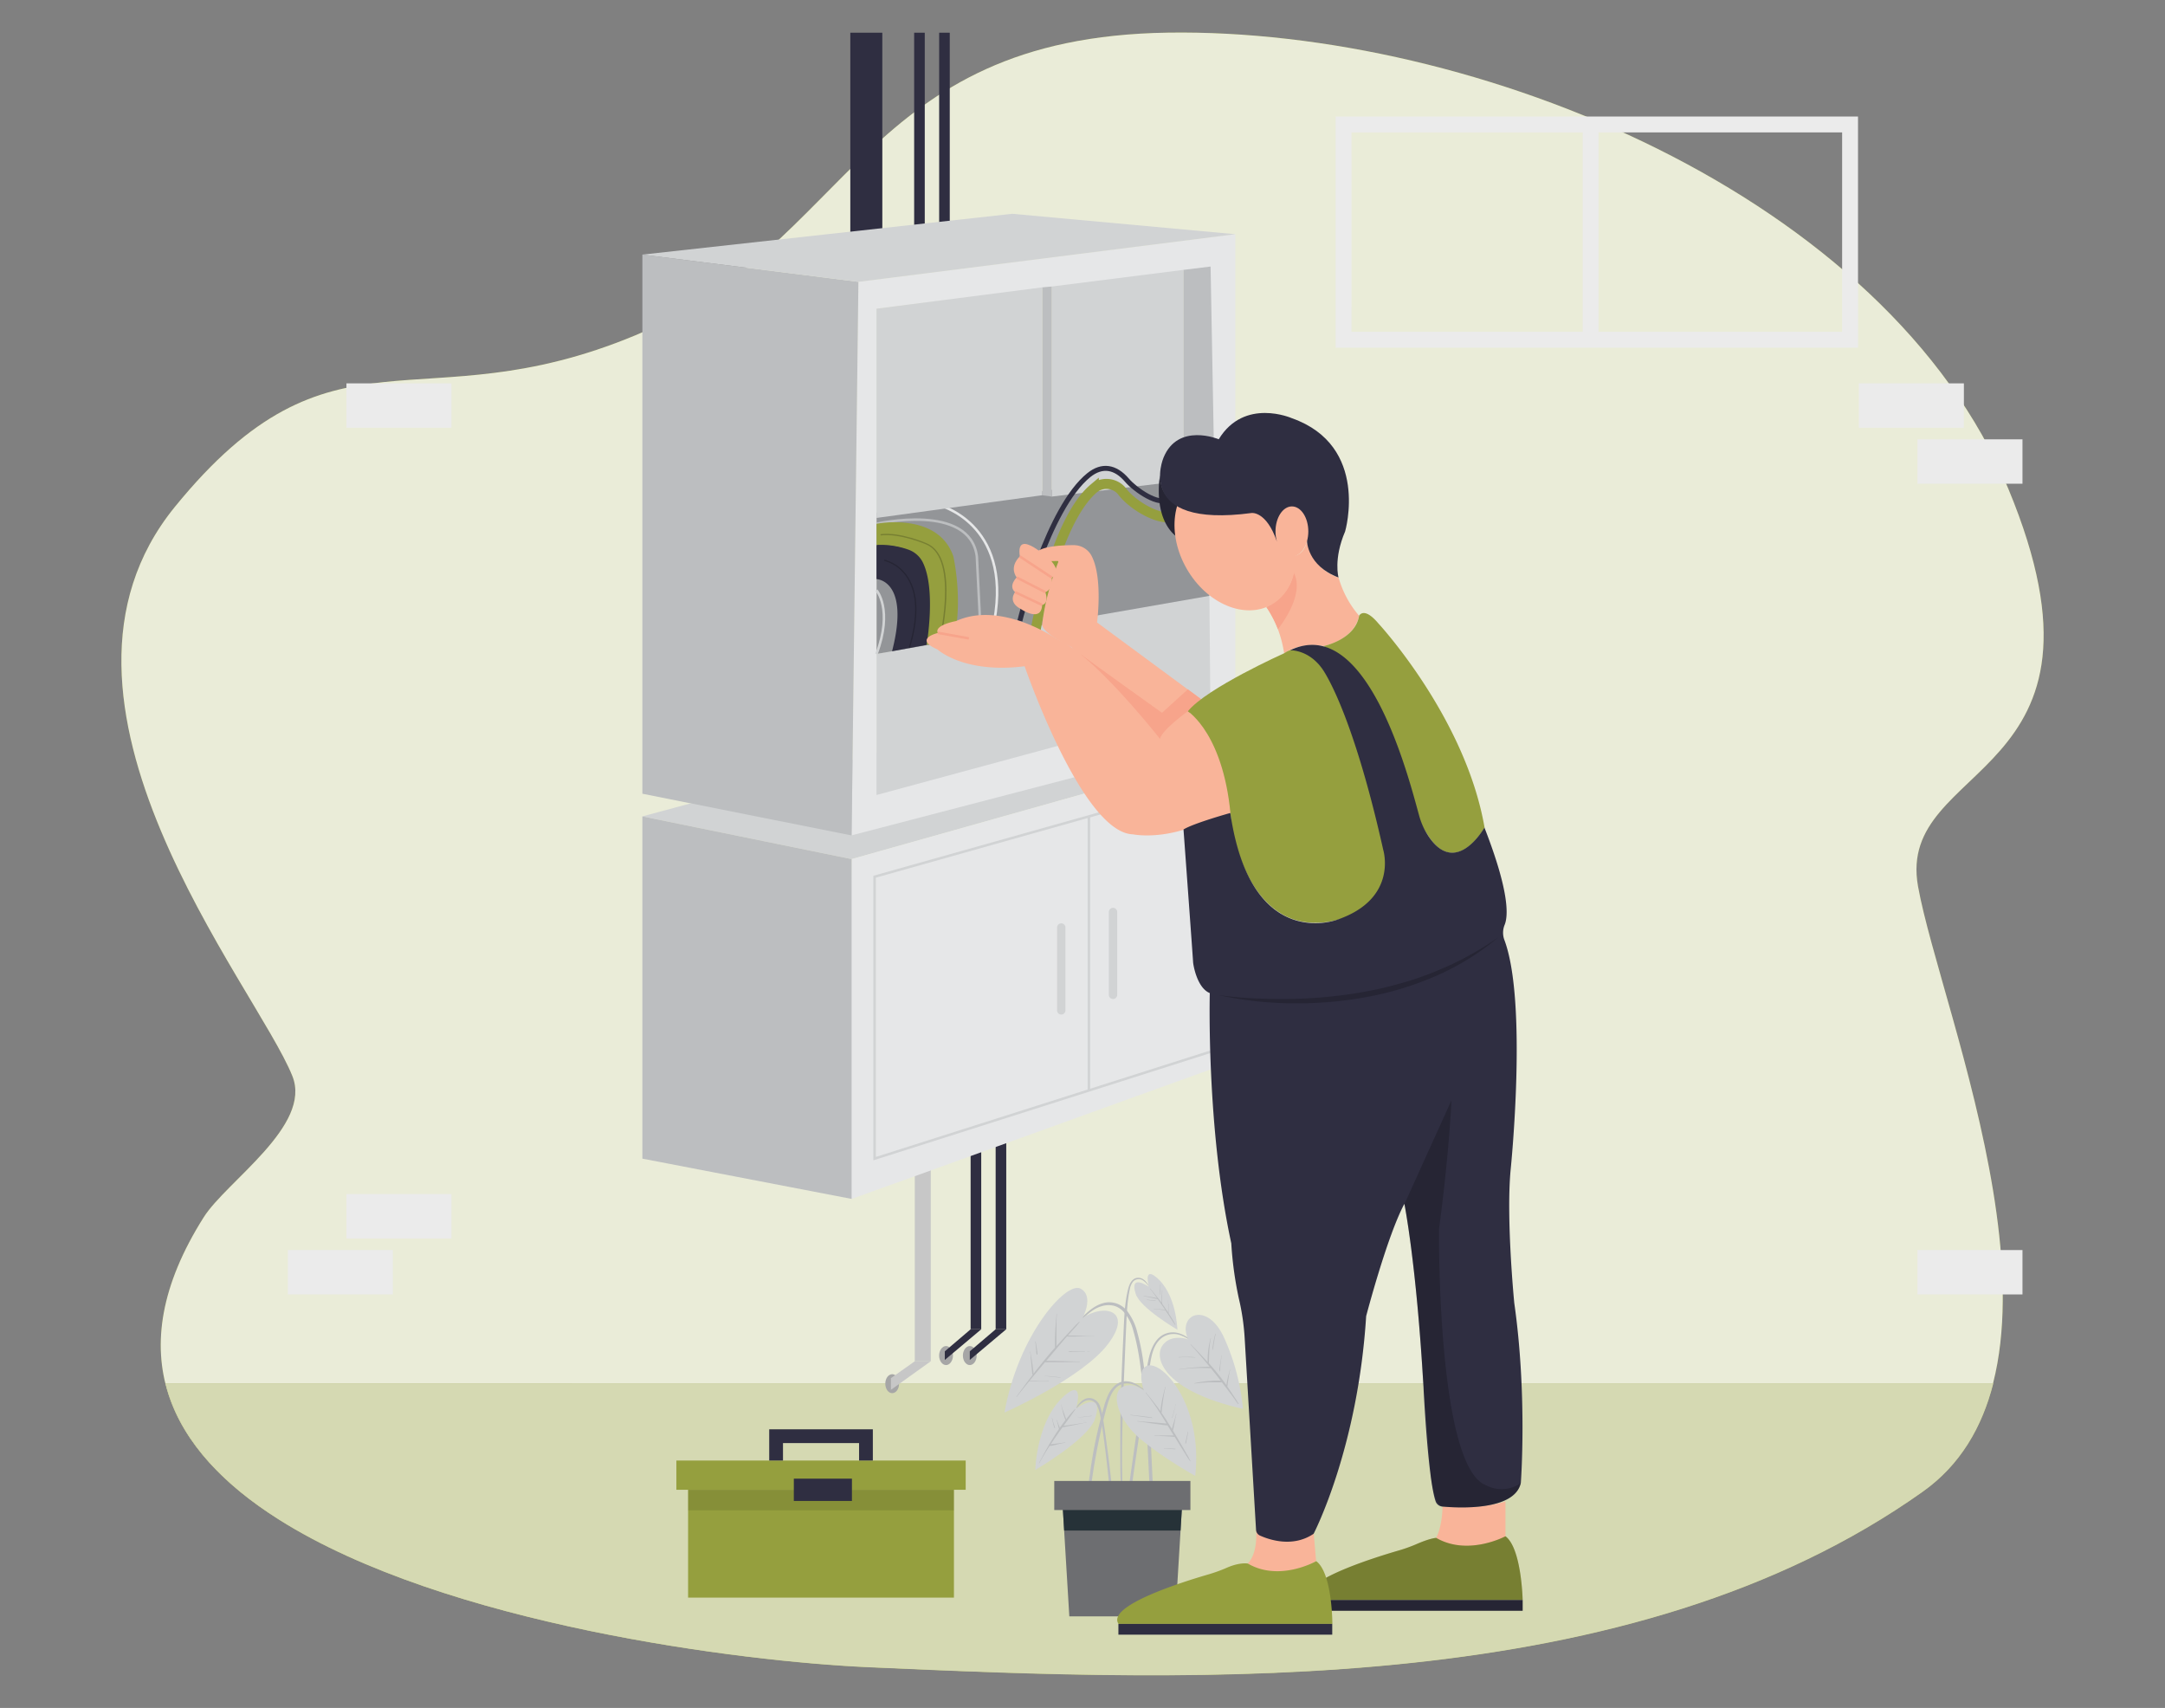  <!DOCTYPE svg PUBLIC "-//W3C//DTD SVG 1.1//EN" "http://www.w3.org/Graphics/SVG/1.1/DTD/svg11.dtd">
<svg id="b00bafa8-0f12-4fac-9687-9a50739ca8d5" data-name="f00a6ec9-61d0-4e5f-b05a-c77931489668" xmlns="http://www.w3.org/2000/svg" xmlns:xlink="http://www.w3.org/1999/xlink" width="865.76" height="682.89" viewBox="0 0 865.76 682.89">
<rect x="0" y="0" width="865.76" height="682.89" fill="#808080" stroke="none"/>
<defs>
<clipPath id="b008e192-d3de-4298-b863-137e851cf1e2">
<path d="M515.89,260s7.29-.38,12.79,7.33c0,0,11.65,15.17,24.46,72.47,0,0,6.08,19.48-18.26,27.88,0,0-37,14-42.89-42.63,0,0-14.7,4.1-18.72,6.6,0,0,3.83,52.31,3.83,53s1.43,10.27,6.68,12.42c0,0-1.43,53.74,8.6,100.08a144.86,144.86,0,0,0,3,21.94,92.32,92.32,0,0,1,2.36,16.12l4.54,76.48a2.68,2.68,0,0,0,1.57,2.28c3.59,1.62,13.12,4.95,21.46-.73,0,0,17.67-33.92,21-87,0,0,8.36-32,15.28-44.9,0,0,4.78,23.4,7.65,73.33,0,0,1.73,36.64,4.86,45.63a3.1,3.1,0,0,0,2.65,2.06c6.18.57,29,1.86,31.42-9.48,0,0,2.63-35.11-2.63-71.89,0,0-3.34-33.92-1.43-53.51,0,0,6.85-66.8-2.56-91.75a8.28,8.28,0,0,1,.16-6c1.47-3.68,1.83-13.4-8.11-38.86,0,0-11.77,21-23.09,2.32a28.75,28.75,0,0,1-3-7.06C563.46,311.55,546.89,245.12,515.89,260Z" fill="none"/>
</clipPath>
<style xmlns="http://www.w3.org/1999/xhtml">*, ::after, ::before { box-sizing: border-box; }
img, svg { vertical-align: middle; }
</style>
<style xmlns="http://www.w3.org/1999/xhtml">*, body, html { -webkit-font-smoothing: antialiased; }
img, svg { max-width: 100%; }
</style>
</defs>
<g id="b7b1f2e6-ca7d-4e2e-817f-29a33e4cff33" data-name="f288c4f6-0b70-4461-a5fe-7bddc1bb3f08">
<path d="M111.5,607.51c66.6,42.08,185.63,56.78,235.44,59,135.44,6.06,305.19,12.64,421.86-70.16,68.62-48.76,7.22-191.43-1.81-242s84.88-41.53,36.12-158.92S590,11.25,467.21,13.05s-126.41,84.88-213.1,121-121-9-184.2,68.63,32.5,191.42,47,227.54c8,19.87-26.38,42.06-35.48,56.53C47,541.27,68.19,580.2,111.5,607.51Z" fill="#959f3e" data-primary="true"/>
<path d="M111.5,607.51c66.6,42.08,185.63,56.78,235.44,59,135.44,6.06,305.19,12.64,421.86-70.16,68.62-48.76,7.22-191.43-1.81-242s84.88-41.53,36.12-158.92S590,11.25,467.21,13.05s-126.41,84.88-213.1,121-121-9-184.2,68.63,32.5,191.42,47,227.54c8,19.87-26.38,42.06-35.48,56.53C47,541.27,68.19,580.2,111.5,607.51Z" fill="#fff" opacity="0.8" style="isolation:isolate"/>
</g>
<g id="fce7897b-483b-470c-9d66-cb2fcc4fa2b2" data-name="f1ff7662-b122-4570-ba24-3115d9c82164">
<path d="M66.21,553.11C71.62,575,88.4,593,111.59,607.6c66.6,42.08,185.63,56.78,235.44,59,135.44,6.06,305.19,12.64,421.86-70.16,15-10.64,23.74-25.72,28.22-43.35Z" fill="#959f3e" data-primary="true"/>
<path d="M66.21,553.11C71.62,575,88.4,593,111.59,607.6c66.6,42.08,185.63,56.78,235.44,59,135.44,6.06,305.19,12.64,421.86-70.16,15-10.64,23.74-25.72,28.22-43.35Z" fill="#fff" opacity="0.6" style="isolation:isolate"/>
</g>
<g id="f313ebf7-7de7-48ce-83ba-0cddf527b6ab" data-name="b772d7a3-000e-479b-8e81-b6269830f8d7">
<rect x="138.54" y="477.43" width="42" height="17.75" fill="#ebebeb"/>
<rect x="115.11" y="499.81" width="42" height="17.75" fill="#ebebeb"/>
<rect x="517.25" y="364.38" width="42" height="17.75" fill="#ebebeb"/>
<rect x="493.82" y="386.77" width="42" height="17.75" fill="#ebebeb"/>
<rect x="766.77" y="499.81" width="42" height="17.75" fill="#ebebeb"/>
<rect x="743.34" y="153.28" width="42" height="17.75" fill="#ebebeb"/>
<rect x="766.77" y="175.66" width="42" height="17.75" fill="#ebebeb"/>
<rect x="470.4" y="364.38" width="42" height="17.75" fill="#ebebeb"/>
<rect x="138.54" y="153.28" width="42" height="17.75" fill="#ebebeb"/>
<path d="M743,139H534.11V46.6H743Zm-202.53-6.35H736.65V52.94H540.46Z" fill="#ebebeb"/>
<rect x="632.91" y="52.18" width="6.34" height="81.23" fill="#ebebeb"/>
</g>
<g id="e81d276e-7561-423b-9484-a8ea1c8f7648" data-name="a04bfff2-bebf-486b-b766-0684f16b553b">
<path d="M479.79,538.93c-3.39-3.33-7.78-7.35-13-5.91-4.89,1.35-6.76,6.68-7.63,11.12-1.13,5.72-2,11.5-2.91,17.27s-1.78,11.65-2.62,17.48c-.47,3.29-.93,6.58-1.4,9.87l-.69,4.94c-.22,1.62-.49,3.23-.58,4.86a.47.47,0,0,0,.49.43.46.46,0,0,0,.41-.33c.63-2.74.89-5.6,1.29-8.39s.81-5.6,1.22-8.41q1.23-8.34,2.5-16.69t2.59-16.69c.76-4.71,1.11-10.57,5.29-13.68a8,8,0,0,1,7.82-.74c2.75,1.05,4.94,3,7.1,5C479.76,539.14,479.86,539,479.79,538.93Z" fill="#bcbec0"/>
<path d="M475.15,535.53s-7-2.5-10.37,2.57.67,18,32.27,25.22a88.87,88.87,0,0,0-7.6-28.57C482.67,520,470.6,525.57,475.15,535.53Z" fill="#d1d3d4"/>
<path d="M495.24,561.21a25,25,0,0,0-1.59-2.57c-.53-.81-1.06-1.62-1.61-2.43-.4-.61-.82-1.21-1.23-1.81a1.14,1.14,0,0,1,.06-.45,4.48,4.48,0,0,0,.1-.82c.08-.59.17-1.18.26-1.78s.18-1.17.29-1.76a9.82,9.82,0,0,1,.42-1.86c0-.09-.13-.14-.14,0a8.73,8.73,0,0,1-.28,1c-.08.26-.15.53-.21.79-.16.6-.3,1.21-.44,1.81s-.23,1.12-.32,1.68c-.05.27-.09.54-.13.81-.56-.81-1.13-1.6-1.73-2.38-1.68-2.21-3.45-4.34-5.29-6.42h0c.17-3.32.09-6.61.82-9.88,0-.09-.11-.14-.13,0a34.26,34.26,0,0,0-1.18,9.45l-2-2.19c-1.54-1.66-3.11-3.28-4.71-4.88-.07-.06-.17,0-.1.1,2.66,2.87,5.19,5.85,7.65,8.89a53.09,53.09,0,0,0-5.78.22c-2.14.15-4.27.43-6.4.72-.09,0-.06.16,0,.14A62.87,62.87,0,0,1,478,547c2.06-.09,4.11,0,6.17,0q2,2.46,3.95,5H486.4c-1,0-1.92.08-2.88.16a44.08,44.08,0,0,0-5.83.87c-.09,0-.07.16,0,.14,1.94-.21,3.88-.4,5.84-.47h4.25a1.91,1.91,0,0,0,.79-.08l2.55,3.32c.67.88,1.33,1.77,2,2.67s1.26,1.92,2,2.78a.15.15,0,0,0,.18,0,.13.13,0,0,0,0-.17Z" fill="#bcbec0"/>
<path d="M478.17,542.71a20.1,20.1,0,0,0-3.38-.17c-1.13,0-2.26,0-3.38.08a.07.07,0,0,0,0,.14c1.15-.09,2.29-.11,3.44-.09s2.21.12,3.32.09C478.2,542.76,478.21,542.71,478.17,542.71Z" fill="#bcbec0"/>
<path d="M488.09,545.25c.13-1.07.26-2.16.49-3.22a.06.06,0,0,0,0-.08h-.1c-.17,1.06-.37,2.12-.53,3.18-.08.53-.15,1.06-.22,1.6a7.64,7.64,0,0,0-.13,1.51.1.1,0,0,0,.13.06h0a.09.09,0,0,0,.06-.06,8.5,8.5,0,0,0,.16-1.51C488,546.28,488,545.77,488.09,545.25Z" fill="#bcbec0"/>
<path d="M486,533.29c-.28,1.06-.55,2.12-.74,3.19-.1.54-.19,1.09-.26,1.63a7.14,7.14,0,0,0-.11,1.6H485a8.76,8.76,0,0,0,.25-1.52c.07-.52.15-1.05.24-1.57.19-1.1.39-2.19.66-3.28C486.17,533.25,486,533.21,486,533.29Z" fill="#bcbec0"/>
<path d="M444.85,597.4q-.25-3-.57-6-.63-5.91-1.43-11.79c-.52-3.91-1-7.83-1.65-11.73a28.47,28.47,0,0,0-1.21-5.32,5,5,0,0,0-2.95-3.33c-3.72-1.29-6.23,2.57-7.73,5.3,0,.08.08.14.13.07.9-1.3,3.38-4.92,6.2-4.75,1.9.11,3.42,1.45,4.33,6.19,2.27,11.79,4.32,35.72,4.55,37.29.13.83.72.79.72-.1C445.25,601.3,445,599.34,444.85,597.4Z" fill="#bcbec0"/>
<path d="M430.36,563.14s3.25-11.48-3.93-5.74c-12,9.6-12.43,30.33-12.43,30.33s21.27-12.35,23.91-20.49C441.84,555.06,430.36,563.14,430.36,563.14Z" fill="#d1d3d4"/>
<path d="M434.36,568.72c-1.67.34-3.36.56-5,.81l-2.39.33c-.54.08-1.08.13-1.63.2,1.59-2.19,3.18-4.36,4.7-6.59.06-.08-.07-.17-.14-.1a49.43,49.43,0,0,0-3.55,4.1c-.31-.89-.63-1.78-.94-2.66a26.18,26.18,0,0,1-1-3.11.06.06,0,0,0,0-.08h-.1m0,0c.29,1,.49,2.12.77,3.18a24.54,24.54,0,0,0,1,3c-.78,1-1.53,2-2.25,3.1-.37-1-.82-2-1.15-3.1,0-.08-.16,0-.13,0,.38,1.17.58,2.38.94,3.55-.49.71-1,1.43-1.44,2.15-.86,1.32-1.67,2.67-2.46,4a.32.32,0,0,0-.19.32c-1.34,2.32-2.62,4.68-3.88,7.06a.07.07,0,1,0,.1.1h0c1.26-2.35,2.66-4.64,4.12-6.89h0a3.21,3.21,0,0,1,.62,0l.74-.15c.55-.12,1.09-.27,1.64-.4,1.08-.27,2.14-.52,3.24-.71.09,0,0-.16,0-.14-1.29.25-2.58.39-3.88.54-.61.07-1.23.15-1.84.25h-.09c.77-1.16,1.54-2.31,2.33-3.45s1.56-2.23,2.36-3.33c.74-.11,1.47-.3,2.2-.44l2.47-.48c1.65-.33,3.28-.69,4.94-1,0,0-.05-.11-.12-.1Z" fill="#bcbec0"/>
<path d="M421.56,569.86l-.29-.92q-.28-.95-.48-1.92c0-.09-.16,0-.14,0,.14.65.29,1.29.44,1.94a13.91,13.91,0,0,0,.55,1.91.13.13,0,0,0,.16.08h0a.12.12,0,0,0,.08-.15h0C421.8,570.5,421.67,570.14,421.56,569.86Z" fill="#bcbec0"/>
<path d="M436.51,566.07c-1,.14-1.94.21-2.92.3s-1.95.22-2.92.36m0,.09c1-.07,1.95-.14,2.92-.27s2-.27,2.93-.34c.09,0,.08-.16,0-.14Z" fill="#bcbec0"/>
<path d="M460.5,582.87c-.38-8.45-.91-16.89-1.76-25.31-.42-4.19-.9-8.38-1.49-12.55a87.8,87.8,0,0,0-2.42-12.14,23.15,23.15,0,0,0-4-8.57,9.19,9.19,0,0,0-8.17-3.57c-3.7.46-6.68,2.79-9.25,5.32-2.89,2.84-5.54,5.94-8.22,9l-2,2.32c-.06.07,0,.17.1.1,2.62-3,5.34-5.93,8.18-8.72,2.63-2.58,5.34-5.4,9-6.47a9.27,9.27,0,0,1,5.22-.12,8.23,8.23,0,0,1,3.56,2.26,18.54,18.54,0,0,1,4,7.81c2.27,7.77,3.09,15.91,3.93,23.93s1.44,16.32,1.85,24.51.73,16.46,1.52,24.66c.1,1,.23,2,.36,3,.08.68,1.14.68,1.08,0C461.27,599.84,460.88,591.36,460.5,582.87Z" fill="#bcbec0"/>
<path d="M432.9,527s4.83-8.93-.88-11.8-24.78,18.44-30.35,49.59c0,0,30.82-13.64,41.28-27.23S441.55,521,432.9,527Z" fill="#d1d3d4"/>
<path d="M437.43,534.23c-3.46,0-6.92-.26-10.38-.24l1.95-2.23a33.71,33.71,0,0,0,2.71-3.14c.05-.07-.06-.18-.13-.12a23.33,23.33,0,0,0-2.62,2.64c-.87.92-1.73,1.84-2.59,2.77-1.33,1.44-2.64,2.89-3.91,4.35V532.5c0-2.38,0-4.78.18-7.15,0-.1-.13-.09-.14,0-.17,2.39-.41,4.77-.53,7.16-.06,1.17-.09,2.35-.1,3.53v2.81l-.61.67c-2.76,3.16-5.39,6.43-8,9.76a5.23,5.23,0,0,0,0-.56,10,10,0,0,0-.12-1.1c-.09-.79-.2-1.58-.31-2.37s-.23-1.49-.36-2.23-.34-1.67-.41-2.52c0-.1-.16-.08-.13,0a21.51,21.51,0,0,1,.28,2.53c.08.76.15,1.53.22,2.29s.13,1.52.21,2.29a10,10,0,0,0,.11,1.1,1.46,1.46,0,0,0,.07.55,1.11,1.11,0,0,0,.15.43l-1.32,1.72c-1.75,2.32-3.46,4.65-5.18,7,0,.07,0,.17.1.1,1.63-2.12,3.3-4.2,5-6.26,1.26,0,2.56,0,3.83-.06s2.67,0,4,0c.09,0,.08-.14,0-.14h-4c-1.22,0-2.46-.06-3.68,0,1.49-1.81,3-3.61,4.51-5.41l1.65-2a6.7,6.7,0,0,0,1.55,0h5.24c2.35,0,4.7-.11,7.06-.12.09,0,.08-.14,0-.14-2.35,0-4.71-.13-7.06-.19-1.14,0-2.28-.07-3.42-.08h-2.88l3.89-4.6a.18.18,0,0,0,.07-.08c1.26-1.49,2.52-3,3.8-4.46l.53-.6c3.59.11,7.18-.13,10.77-.06C437.53,534.38,437.52,534.23,437.43,534.23Z" fill="#bcbec0"/>
<path d="M435.66,540.35h-.84a.08.08,0,0,0,0,.09h.84C435.76,540.5,435.75,540.35,435.66,540.35Z" fill="#bcbec0"/>
<path d="M433.8,540.36c-1.11,0-2.22,0-3.33-.07H428.8a5.75,5.75,0,0,0-1.55,0v.1a6.2,6.2,0,0,0,1.55.11h5C433.89,540.51,433.89,540.37,433.8,540.36Z" fill="#bcbec0"/>
<path d="M424.11,550.77a44.45,44.45,0,0,0-6.82-.62m0,.05c2.27.22,4.53.34,6.78.7.09,0,.13-.12,0-.13Z" fill="#bcbec0"/>
<path d="M414.84,540.85a1.68,1.68,0,0,0-.07-.59c-.06-.45-.13-.89-.2-1.34-.13-.84-.28-1.69-.44-2.53,0-.08-.15-.06-.14,0,.11.87.2,1.74.28,2.62,0,.43.07.86.11,1.29a3.61,3.61,0,0,0,.18,1.22.17.17,0,0,0,.23.06l.06-.06A1.52,1.52,0,0,0,414.84,540.85Z" fill="#bcbec0"/>
<path d="M460.2,515.5c-1.11-2-2.51-4.77-5.26-4.59-2.28.14-3.3,2.46-3.79,4.38-1.5,5.93-1.6,12.18-1.9,18.26-.61,12.85-1.17,25.71-1.25,38.57v10.7c0,3.63,0,7.29.26,10.92a.27.27,0,0,0,.32.21h0a.25.25,0,0,0,.21-.21c0-3.1-.09-6.22-.1-9.33s0-6.07.06-9.1q.15-9.22.49-18.44c.23-6.11.5-12.21.75-18.32q.19-4.59.4-9.15c.13-3,.26-5.92.6-8.86.19-1.64.43-3.29.78-4.91a6.79,6.79,0,0,1,1.42-3.3,3.11,3.11,0,0,1,4-.29,8.53,8.53,0,0,1,2.85,3.55C460.12,515.66,460.24,515.58,460.2,515.5Z" fill="#bcbec0"/>
<path d="M459.45,514.52s-2.26-8,2.74-4c8.33,6.66,8.63,21.13,8.63,21.13s-14.81-8.6-16.65-14.28C451.43,508.92,459.45,514.52,459.45,514.52Z" fill="#d1d3d4"/>
<path d="M467.7,525.72c-.13-.22-.28-.44-.42-.66a3.86,3.86,0,0,0,0-.68v-1a19,19,0,0,1,.07-2,.07.07,0,0,0-.14,0c0,.66-.06,1.32-.08,2v1.42c-.58-.9-1.17-1.79-1.79-2.67-.18-.26-.37-.5-.55-.76a15.17,15.17,0,0,1-.05-2.61c0-.93,0-1.85.06-2.78a.07.07,0,1,0-.14,0c0,1-.08,1.93-.13,2.9q0,1,0,2.07c-1.43-2-3-3.82-4.49-5.69a.07.07,0,1,0-.11.09h0c1,1.2,1.87,2.44,2.76,3.69-1.74-.41-3.51-.64-5.29-.9a.07.07,0,0,0,0,.14c1.87.28,3.71.75,5.57,1.16h0l2.11,3,.84,1.23h-.08l-.58-.08-1.23-.11c-.85-.07-1.71-.11-2.56-.16-.09,0-.09.14,0,.15a23.7,23.7,0,0,1,2.52.17l1.32.16.58.07H466l1.42,2.1c.84,1.24,1.59,2.56,2.48,3.76,0,.07.15,0,.12-.08A39.72,39.72,0,0,0,467.7,525.72Z" fill="#bcbec0"/>
<path d="M464,516.69v-.94a14.8,14.8,0,0,1,.08-2,.07.07,0,1,0-.14,0c0,.65-.07,1.29-.1,1.94v1.45a1.19,1.19,0,0,0,0,.46.06.06,0,1,0,.12,0h0a1.55,1.55,0,0,0,0-.43Z" fill="#bcbec0"/>
<path d="M462.19,520a13.66,13.66,0,0,0-1.68-.17c-.61-.05-1.22-.11-1.83-.19a.07.07,0,0,0,0,.14c1.17.08,2.33.29,3.5.33C462.24,520.14,462.25,520,462.19,520Z" fill="#bcbec0"/>
<path d="M466.84,520.05v1.65a1.35,1.35,0,0,0,0,.49m.06,0a.45.45,0,0,0,0-.23v-1.64a.81.81,0,0,1,0-.31c.15-.1-.16-.1-.06,0Z" fill="#bcbec0"/>
<path d="M460.54,558.14c-3.11-2.34-5.91-5.7-10.1-5.87-3.46-.13-5.88,2.47-7.27,5.37a29.7,29.7,0,0,0-1.69,4.77q-.94,3.29-1.77,6.6c-1.08,4.34-2,8.73-2.77,13.14-.42,2.46-.81,4.93-1.12,7.4a60.2,60.2,0,0,0-.73,7.58.38.38,0,0,0,.39.39h0a.4.4,0,0,0,.38-.3c.42-2.07.6-4.21.91-6.3s.62-4.21,1-6.31q1.07-6.29,2.48-12.52c.89-3.92,1.77-7.9,3-11.72.91-2.73,2.36-5.92,5.32-6.91,4.49-1.49,8.57,2.31,11.86,4.78C460.52,558.31,460.62,558.21,460.54,558.14Z" fill="#bcbec0"/>
<path d="M457.36,555.92s-2.87-8.2,1.28-9.81c6.22-2.41,22.51,15.94,19.32,44,0,0-12.58-6.93-21.87-14.73s-11.68-18-7.58-20.62S457.36,555.92,457.36,555.92Z" fill="#d1d3d4"/>
<path d="M476,584.14a21.31,21.31,0,0,0-1.51-2.83c-.53-1-1.07-1.92-1.63-2.87-1.08-1.85-2.15-3.7-3.26-5.54l-.55-.89a.55.55,0,0,1,.07-.33l.19-.81c.14-.61.24-1.22.36-1.84.22-1.2.43-2.42.76-3.6a.07.07,0,1,0-.14,0c-.26,1.21-.64,2.39-1,3.57-.17.57-.36,1.15-.51,1.74a2.41,2.41,0,0,1-.16.6c-1.34-2.19-2.7-4.38-4.16-6.49a2.73,2.73,0,0,0,.14-.9,10.29,10.29,0,0,1,.14-1.23c.11-.92.22-1.85.35-2.77a52.13,52.13,0,0,1,1-5.39c0-.09-.12-.11-.14,0-.45,1.77-.94,3.54-1.27,5.33-.17.88-.32,1.77-.44,2.65-.06.45-.11.9-.15,1.34a1.07,1.07,0,0,1,0,.4c-.46-.63-.91-1.27-1.38-1.89-1.44-1.89-2.93-3.74-4.43-5.58a.07.07,0,0,0-.12.08,98.67,98.67,0,0,1,7.07,10.25l1.23,2H466c-.53-.07-1.06-.1-1.59-.15-1.06-.1-2.11-.2-3.17-.28-2.12-.17-4.25-.3-6.37-.52a.07.07,0,1,0,0,.14c2.14.24,4.28.58,6.41.89l3.15.42a12.37,12.37,0,0,0,2.43.25l2.5,4.06a2.62,2.62,0,0,0-.56,0h-7.1c-.09,0-.08.14,0,.14,1.39,0,2.77.09,4.15.16l2,.12,1,.07a2.08,2.08,0,0,0,.86,0l2.13,3.45c.65,1.06,1.31,2.12,2,3.17a26.26,26.26,0,0,0,2.13,3.21S476.08,584.22,476,584.14Z" fill="#bcbec0"/>
<path d="M470.05,561.42a20.47,20.47,0,0,1-.57,2.67c-.23.91-.49,1.81-.79,2.7a.07.07,0,0,0,0,.1h0a.11.11,0,0,0,.11,0c.28-.89.53-1.78.75-2.68s.36-1.83.58-2.73a.07.07,0,0,0,0-.08h0s-.07,0-.08.06Z" fill="#bcbec0"/>
<path d="M460.8,566.91a1,1,0,0,0-.69-.26l-1.18-.16-2.22-.27c-1.53-.18-3.07-.33-4.6-.52a.07.07,0,1,0,0,.14c1.44.17,2.88.39,4.33.58.7.1,1.41.2,2.12.28l1,.11a3.31,3.31,0,0,1,1.17.2C460.8,567.05,460.85,567,460.8,566.91Z" fill="#bcbec0"/>
<path d="M470,579.27c-.72-.06-1.45-.09-2.17-.11H466.2a4,4,0,0,1-.69,0c-.1,0-.11.16,0,.14a3.42,3.42,0,0,1,.64,0h.57l1.1.06c.72,0,1.45.09,2.18.09C470.11,579.42,470.11,579.28,470,579.27Z" fill="#bcbec0"/>
<path d="M474.46,576.14l.24-1.23c.15-.81.3-1.62.44-2.43a.07.07,0,0,0-.14,0c-.17.79-.35,1.58-.53,2.37-.09.39-.18.79-.26,1.18a3.35,3.35,0,0,1-.11.55,1.62,1.62,0,0,0-.07.58c0,.07.11.12.16,0A3,3,0,0,0,474.46,576.14Z" fill="#bcbec0"/>
<polygon points="472.79 600.35 472.09 611.97 470.02 646.27 427.61 646.27 425.54 611.97 424.84 600.35 472.79 600.35" fill="#6d6e71"/>
<polygon points="472.79 600.35 472.09 611.97 425.54 611.97 424.84 600.35 472.79 600.35" fill="#263238"/>
<rect x="421.59" y="592.13" width="54.44" height="11.63" fill="#6d6e71"/>
</g>
<rect x="340.03" y="13.08" width="12.8" height="86.01" fill="#2f2e41" data-secondary="true"/>
<rect x="365.56" y="13.08" width="4.24" height="86.01" fill="#2f2e41" data-secondary="true"/>
<rect x="375.56" y="13.08" width="4.24" height="86.01" fill="#2f2e41" data-secondary="true"/>
<path d="M381.08,542c0,2.09-1.27,3.8-2.77,3.8s-2.76-1.7-2.76-3.8,1.26-3.81,2.76-3.81S381.08,539.91,381.08,542Z" fill="#a6a6a6"/>
<rect x="388.14" y="441.06" width="4.24" height="90.43" fill="#2f2e41" data-secondary="true"/>
<polygon points="388.15 531.49 392.39 531.49 377.82 543.74 377.82 540.3 388.15 531.49" fill="#2f2e41" data-secondary="true"/>
<rect x="365.81" y="441.06" width="6.39" height="103.22" fill="#c7c7c7"/>
<ellipse cx="356.78" cy="553.24" rx="2.76" ry="3.79" fill="#a6a6a6"/>
<polygon points="365.81 544.28 372.2 544.28 356.27 555.7 356.27 551.03 365.81 544.28" fill="#c7c7c7"/>
<path d="M390.57,542c0,2.09-1.26,3.8-2.76,3.8s-2.76-1.7-2.76-3.8,1.26-3.81,2.76-3.81S390.57,539.91,390.57,542Z" fill="#a6a6a6"/>
<rect x="398.15" y="441.06" width="4.24" height="90.43" fill="#2f2e41" data-secondary="true"/>
<polygon points="398.15 531.49 402.38 531.49 387.81 543.74 387.81 540.3 398.15 531.49" fill="#2f2e41" data-secondary="true"/>
<path d="M576.83,602.39s.11,7.24-2.52,12.5c0,0,15,11.89,27.71.11V600.35S593.44,603.51,576.83,602.39Z" fill="#f9b499"/>
<path d="M574.31,614.89s-2.24.08-7.4,2.29a61.41,61.41,0,0,1-7.2,2.64c-11.36,3.29-41.19,12.73-36.33,19.91h85.51s-.42-20.7-6.87-25.48C602,614.25,587.09,622.29,574.31,614.89Z" fill="#959f3e" data-primary="true"/>
<path d="M574.31,614.89s-2.24.08-7.4,2.29a61.41,61.41,0,0,1-7.2,2.64c-11.36,3.29-41.19,12.73-36.33,19.91h85.51s-.42-20.7-6.87-25.48C602,614.25,587.09,622.29,574.31,614.89Z" opacity="0.2" style="isolation:isolate"/>
<rect x="523.38" y="639.73" width="85.51" height="4.3" fill="#2f2e41" data-secondary="true"/>
<rect x="523.38" y="639.73" width="85.51" height="4.3" opacity="0.2" style="isolation:isolate"/>
<polygon points="256.88 326.42 429.5 279.82 494.44 300.18 340.55 343.5 256.88 326.42" fill="#d1d3d4"/>
<polygon points="350.5 261.47 350.5 317.87 485.63 281.18 485.63 235.98 350.5 261.47" fill="#d1d3d4"/>
<polygon points="350.5 261.47 485.63 237.89 485.63 187.27 350.5 205.05 350.5 261.47" fill="#939598"/>
<path d="M343.27,112.69,340.55,334,494,294V93.64Zm7.23,205.18V123.42l132-16.33L484,281.7Z" fill="#e6e7e8"/>
<polygon points="420.57 198.55 473.27 192.19 473.27 107.9 420.57 114.56 420.57 198.55" fill="#d1d3d4"/>
<polygon points="473.27 107.9 484.1 106.57 485.63 189.96 473.27 192.19 473.27 107.9" fill="#bcbec0"/>
<polygon points="256.88 101.8 343.27 112.69 340.55 334.03 256.88 317.35 256.88 101.8" fill="#bcbec0"/>
<polygon points="256.88 101.8 404.79 85.48 493.95 93.64 343.27 112.69 256.88 101.8" fill="#d1d3d4"/>
<polygon points="420.57 198.55 416.74 198.01 416.74 114.9 420.57 114.56 420.57 198.55" fill="#bcbec0"/>
<path d="M413.92,253s7.8-44.52,23.49-57.72a8,8,0,0,1,11.26,1.14l.17.22c3.53,4.63,12.62,10.65,19,10.23" fill="none" stroke="#959f3e" stroke-miterlimit="10" stroke-width="4"/>
<path d="M408.8,248.5l-1.94-.48c.45-1.84,11.21-45.36,27.95-58.84,5.64-4.54,11.56-3.75,16.66,2.22,3.23,3.79,12.07,9.65,15.18,7.39l1.18,1.62c-4.62,3.34-14.63-3.89-17.88-7.71-4.41-5.16-9.08-5.82-13.88-2C419.85,203.79,408.91,248.05,408.8,248.5Z" fill="#2f2e41" data-secondary="true"/>
<path d="M463.89,190s-3.25,17.2,6.95,24.85a25.33,25.33,0,0,1,1.53-12.43S463.9,200.15,463.89,190Z" fill="#2f2e41" data-secondary="true"/>
<path d="M463.89,190s-3.25,17.2,6.95,24.85a25.33,25.33,0,0,1,1.53-12.43S463.9,200.15,463.89,190Z" opacity="0.2" style="isolation:isolate"/>
<path d="M416.74,249.62s-.8,3,11.7,9.11c0,0,21.68,23.16,33.14,39.4a76.78,76.78,0,0,1,11.69-12.48l7-6.09L438.7,248.88s2.47-18.21-2.34-26.91a8.06,8.06,0,0,0-7.16-4c-5.26,0-15.48.59-15.3,4.38a2.33,2.33,0,0,0,2.29,2.09l6.74-.14a.3.3,0,0,1,.28.32.17.17,0,0,1,0,.07,101.28,101.28,0,0,0-3.28,9.74A90.53,90.53,0,0,0,416.74,249.62Z" fill="#f9b499"/>
<path d="M340.55,343.5s-1.65,136.37,0,135.86S494,424,494,424l.49-123.83Z" fill="#e6e7e8"/>
<polygon points="349.75 350.54 349.75 463.26 487.31 419.48 485.55 312.32 349.75 350.54" fill="none" stroke="#d1d3d4" stroke-miterlimit="10"/>
<line x1="435.44" y1="326.42" x2="435.44" y2="435.99" fill="none" stroke="#d1d3d4" stroke-miterlimit="10"/>
<path d="M424.39,405.65a1.67,1.67,0,0,1-1.67-1.67h0V370.85a1.67,1.67,0,1,1,3.34,0h0V404A1.68,1.68,0,0,1,424.39,405.65Z" fill="#d1d3d4"/>
<path d="M445.09,399.44a1.67,1.67,0,0,1-1.67-1.67h0V364.65a1.67,1.67,0,0,1,3.34,0h0v33.12A1.67,1.67,0,0,1,445.09,399.44Z" fill="#d1d3d4"/>
<polygon points="256.88 326.42 340.55 343.5 340.55 479.36 256.88 463.26 256.88 326.42" fill="#bcbec0"/>
<path d="M506.4,242.73s5.32,6.69,7.11,18.47a21.52,21.52,0,0,1,15.71-2.86s12.14-2.14,14.28-12.14a39.91,39.91,0,0,1-8.22-15.3,18.48,18.48,0,0,1-12.6-14.61s-.81,5.68-6.06,6.19C516.62,222.48,521.44,233.91,506.4,242.73Z" fill="#f9b499"/>
<path d="M506.4,242.73a46.11,46.11,0,0,1,4.62,8.83s11.36-13.8,6.21-22.83C517.23,228.73,517.15,237.12,506.4,242.73Z" fill="#f7a48b"/>
<ellipse cx="493.95" cy="216.3" rx="22.36" ry="29.3" transform="translate(-41.97 275.95) rotate(-30)" fill="#f9b499"/>
<path d="M465.27,183s-12.1,28.43,35.27,22.11c0,0,5.82-.79,10,11.18h12.12s0,9.88,12.6,14.61c0,0-2.1-7.36,2.64-18.42,0,0,10-34.21-21.3-45.27,0,0-19-8.38-29.24,8.42C487.38,175.63,471.06,168.79,465.27,183Z" fill="#2f2e41" data-secondary="true"/>
<line x1="493.95" y1="324.44" x2="520.25" y2="317.35" fill="none" stroke="#ed1c24" stroke-miterlimit="10"/>
<path d="M350.5,236s6.71,7.71,0,25.49" fill="none" stroke="#d1d3d4" stroke-miterlimit="10"/>
<path d="M350.5,231.54s13.55.37,6.23,28.84l13.82-2.53s5.85-20.63-.33-32.81a11.31,11.31,0,0,0-7.25-5.72c-3.92-1-9.82-2.3-12.47-1.38Z" fill="#2f2e41" data-secondary="true"/>
<path d="M350.5,209.43s37.26-8.56,40.13,13l1.27,25.78" fill="none" stroke="#bcbec0" stroke-miterlimit="10"/>
<path d="M375,201.82s29.77,7,22.62,46.44" fill="none" stroke="#e6e7e8" stroke-miterlimit="10"/>
<path d="M502.32,611.67s.89,9.23-3.37,13.49c0,0,11.14,8.46,27.35-1l-.95-11S511.6,619.32,502.32,611.67Z" fill="#f9b499"/>
<path d="M499,625.16s-3-.63-8.18,1.57a61.32,61.32,0,0,1-7.19,2.65c-11.37,3.29-41.19,12.73-36.34,19.91H532.8s0-20.31-6.45-25.09C526.3,624.2,511.72,632.56,499,625.16Z" fill="#959f3e" data-primary="true"/>
<rect x="447.24" y="649.29" width="85.51" height="4.3" fill="#2f2e41" data-secondary="true"/>
<ellipse cx="516.62" cy="212.48" rx="6.56" ry="10" fill="#f9b499"/>
<path d="M432.25,261.63C434,263.1,464.68,285,464.68,285L475,275.62l5.34,3.94-16.4,20.62Z" fill="#f7a48b"/>
<path d="M405.92,236.77s-3.19,3.83,2.23,6.69c0,0,8.28,5.74,8.59-1.59,0,0,2.87-.32,1.28-5.1,0,0,3.18-.91,2.55-5.87,0,0,4.13-1.2.08-6.29,0,0-14.73-14.51-12.82-2.13,0,0-4.46,3.83-1.28,8.42C406.55,230.9,403.05,234.23,405.92,236.77Z" fill="#f9b499"/>
<line x1="407.83" y1="222.48" x2="420.57" y2="230.9" fill="none" stroke="#f7a48b" stroke-miterlimit="10"/>
<line x1="406.55" y1="230.9" x2="418.02" y2="236.77" fill="none" stroke="#f7a48b" stroke-miterlimit="10"/>
<line x1="405.92" y1="236.77" x2="416.74" y2="241.87" fill="none" stroke="#f7a48b" stroke-miterlimit="10"/>
<g opacity="0.2" style="isolation:isolate">
<path d="M363.85,259.15l-.48-.14c3.59-11.89,3.45-21.16-.41-27.56a15.59,15.59,0,0,0-9.4-7.2l.1-.5a16.27,16.27,0,0,1,9.73,7.44C367.33,237.72,367.48,247.13,363.85,259.15Z"/>
</g>
<path d="M350.5,209.43s24.52-4.93,30.73,13c0,0,4.14,18.18,0,33.79a45.42,45.42,0,0,1-10.68,1.58s3.91-22.3-1.63-33.15a10.33,10.33,0,0,0-6-5,32.26,32.26,0,0,0-12.4-1.76Z" fill="#959f3e" data-primary="true"/>
<g opacity="0.2" style="isolation:isolate">
<path d="M375.62,258.32l-.48-.12c.09-.35,8.64-34.77-4.69-40.49-.1-.05-10.47-4.57-18.3-3.63l-.06-.5c8-1,18.46,3.62,18.56,3.67C384.37,223.14,376,256.89,375.62,258.32Z"/>
</g>
<path d="M409.74,266.39s22.9,66.61,43.31,67.2c0,0,9.23,1.94,21.9-2.36l19-6.79s-1.25-29-19-40c0,0-10.42,7.46-11.06,11,0,0-25.85-32.83-40.11-39.39a19.3,19.3,0,0,1-2.27-1.26c-5-3.13-23.6-13.58-39.16-6.48,0,0-8.92,1.59-7.33,4.78,0,0-9.93,2.28-.19,6.55C374.83,259.57,385.22,269.47,409.74,266.39Z" fill="#f9b499"/>
<line x1="375.02" y1="253.02" x2="387.44" y2="255.25" fill="none" stroke="#f7a48b" stroke-miterlimit="10"/>
<path d="M513.51,261.2S482.44,275.12,475,284.41c0,0,14.93,9.25,17.34,44.24,0,0,5.51,44.66,38.36,40,0,0,28.11-3.33,23.83-28.32C554.48,340.35,534.57,246.2,513.51,261.2Z" fill="#959f3e" data-primary="true"/>
<path d="M543.5,246.2s1.85-3.91,7.75,3.12c0,0,34.78,37.51,42.41,81.57,0,0-11.43,20.39-22.51,3.28a30.65,30.65,0,0,1-4.18-8.44c-3.19-12.18-15.42-55.76-37.75-67.39C529.22,258.34,541.87,255.78,543.5,246.2Z" fill="#959f3e" data-primary="true"/>
<path id="e5e6d4c9-09dc-47c5-b000-98ed5121466e" data-name="be00b117-eb5c-43a8-afbd-40fee5670b25" d="M515.89,260s7.29-.38,12.79,7.33c0,0,11.65,15.17,24.46,72.47,0,0,6.08,19.48-18.26,27.88,0,0-34.67,13.53-42.89-42.63,0,0-14.7,4.1-18.72,6.6,0,0,3.83,52.31,3.83,53s1.43,10.27,6.68,12.42c0,0-1.43,53.74,8.6,100.08a144.86,144.86,0,0,0,3,21.94,92.32,92.32,0,0,1,2.36,16.12l4.54,76.48a2.68,2.68,0,0,0,1.57,2.28c3.59,1.62,13.12,4.95,21.46-.73,0,0,17.67-33.92,21-87,0,0,8.36-32,15.28-44.9,0,0,4.78,23.4,7.65,73.33,0,0,1.73,36.64,4.86,45.63a3.1,3.1,0,0,0,2.65,2.06c6.18.57,29,1.86,31.42-9.48,0,0,2.63-35.11-2.63-71.89,0,0-3.34-33.92-1.43-53.51,0,0,6.85-66.8-2.56-91.75a8.28,8.28,0,0,1,.16-6c1.47-3.68,1.83-13.4-8.11-38.86,0,0-11.77,21-23.09,2.32a28.75,28.75,0,0,1-3-7.06C563.46,311.55,546.89,245.12,515.89,260Z" fill="#2f2e41" data-secondary="true"/>
<g clip-path="url(#b008e192-d3de-4298-b863-137e851cf1e2)">
<path d="M561.65,481.37l18.79-41.46s-.91,21-5,51.61c0,0-.92,94.53,18.72,102.29a13.32,13.32,0,0,0,14.09-.9s.16,13-31.4,9.48c0,0-3.36-.13-4.66-12.29C572.17,590.1,565.7,503.19,561.65,481.37Z" opacity="0.2" style="isolation:isolate"/>
</g>
<g opacity="0.2">
<path d="M487.31,397.88c4.86.65,9.72,1.11,14.6,1.31s9.76.31,14.63.21,9.73-.36,14.57-.85,9.66-1.1,14.44-2a138.21,138.21,0,0,0,14.19-3.28c1.17-.31,2.34-.65,3.49-1s2.32-.71,3.47-1.11c2.28-.83,4.59-1.61,6.83-2.54s4.46-1.92,6.7-2.89c1.1-.51,2.18-1.07,3.27-1.61l1.64-.81,1.6-.88a126.36,126.36,0,0,0,12.46-7.69,102.06,102.06,0,0,1-25,15.48,125.67,125.67,0,0,1-28.2,8.51,152.58,152.58,0,0,1-29.41,2.41A141.31,141.31,0,0,1,487.31,397.88Z"/>
</g>
<polygon points="350.5 207.09 416.74 198.01 416.74 114.9 350.5 123.42 350.5 207.09" fill="#d1d3d4"/>
<rect x="275.16" y="595.66" width="106.31" height="43.12" fill="#959f3e" data-primary="true"/>
<rect x="270.48" y="583.97" width="115.69" height="11.69" fill="#959f3e" data-primary="true"/>
<rect x="275.16" y="595.66" width="106.32" height="8.23" opacity="0.1" style="isolation:isolate"/>
<rect x="317.44" y="591.21" width="23.24" height="8.92" fill="#2f2e41" data-secondary="true"/>
<polygon points="349.04 583.97 343.53 583.97 343.53 576.99 313.11 576.99 313.11 583.97 307.6 583.97 307.6 571.48 349.04 571.48 349.04 583.97" fill="#2f2e41" data-secondary="true"/>
</svg>
